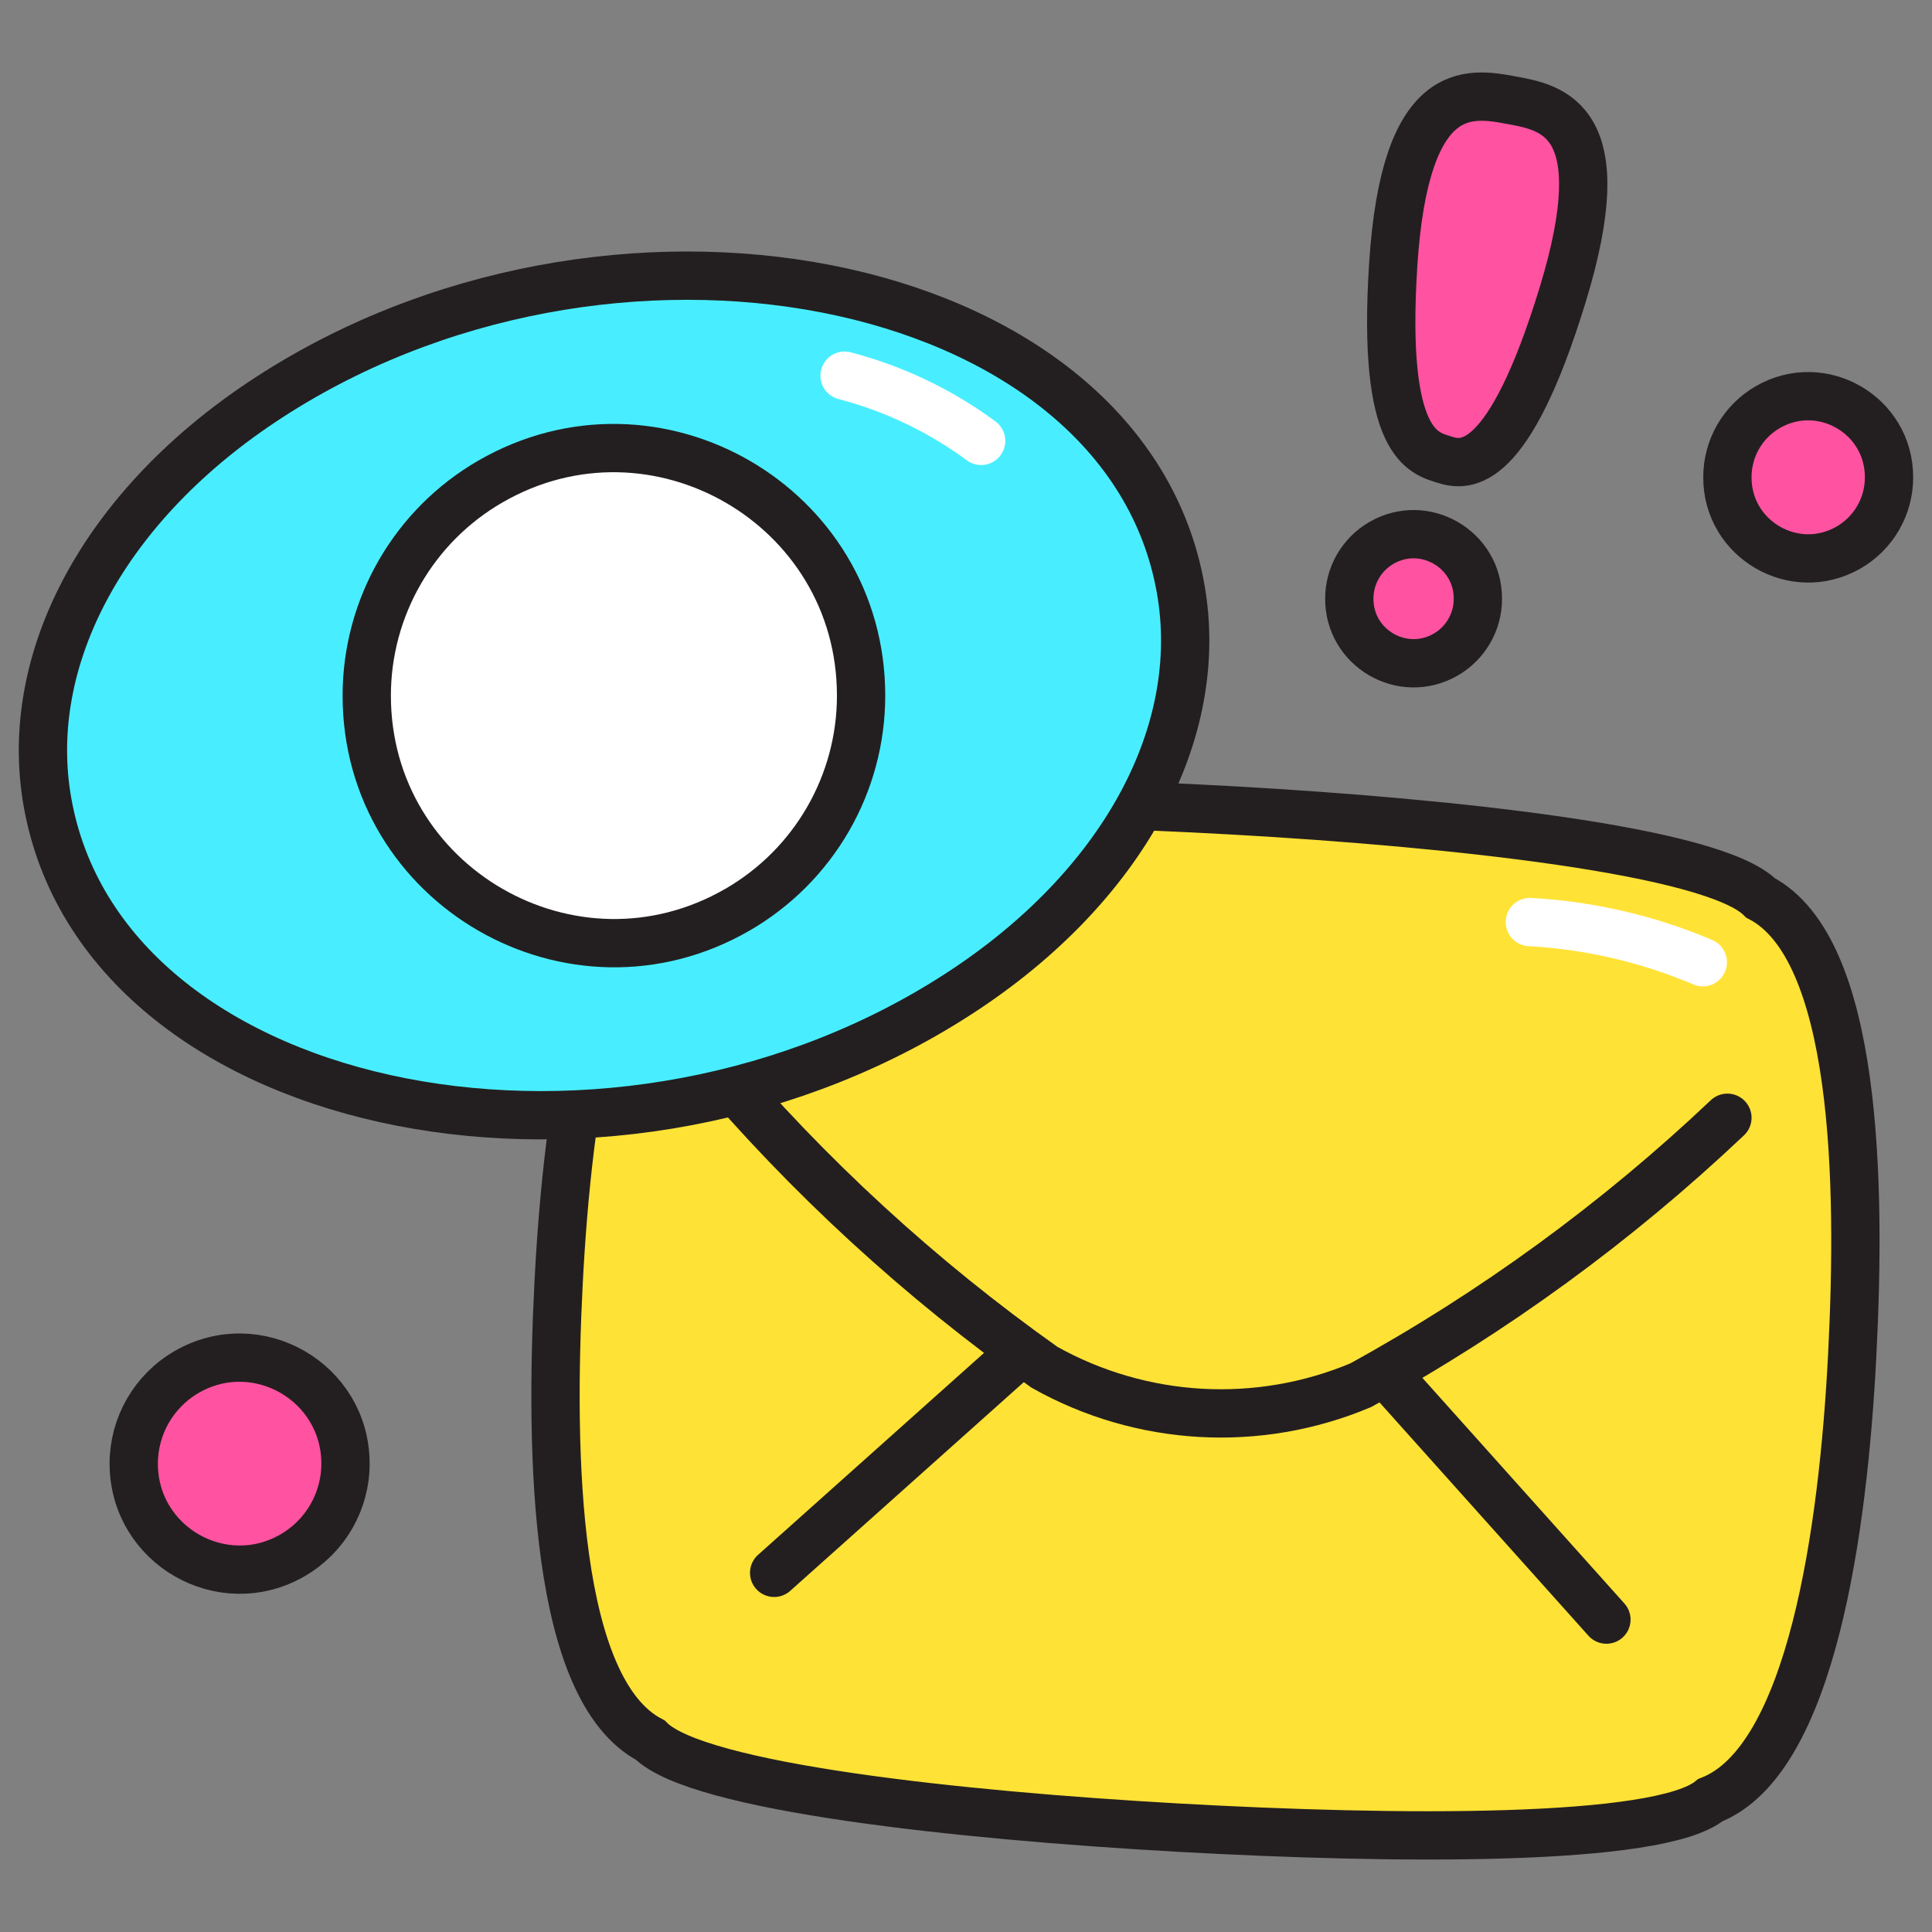 <svg xmlns="http://www.w3.org/2000/svg" fill="none" viewBox="0 0 40 40" id="View-Mail--Streamline-Stickies">
  <rect x="0" y="0" width="40" height="40" fill="#808080" stroke="none"/>
  <desc>
    View Mail Streamline Icon: https://streamlinehq.com
  </desc>
  <path fill="#ff52a1" stroke="#231f20" stroke-miterlimit="10" d="M35.764 9.882c-0.003 1.288 1.389 2.096 2.506 1.455 0.521 -0.299 0.842 -0.855 0.84 -1.455 0.003 -1.288 -1.389 -2.096 -2.506 -1.455 -0.521 0.299 -0.842 0.855 -0.84 1.455Z" stroke-width="1"></path>
  <path fill="#ff52a1" stroke="#231f20" stroke-miterlimit="10" d="M2.769 30.303c0 1.687 1.827 2.742 3.288 1.898 0.678 -0.392 1.096 -1.115 1.096 -1.898 0 -1.687 -1.827 -2.742 -3.288 -1.898 -0.678 0.392 -1.096 1.115 -1.096 1.898Z" stroke-width="1"></path>
  <path fill="#ffe236" stroke="#231f20" stroke-miterlimit="10" d="M35.412 37.27c2.094 -0.822 2.75 -5.597 2.936 -9.208 0.186 -3.611 0.098 -8.425 -1.898 -9.472 -0.979 -0.979 -6.39 -1.556 -10.901 -1.81 -4.511 -0.254 -9.971 -0.313 -11.047 0.568 -2.094 0.812 -2.75 5.587 -2.936 9.198 -0.186 3.611 -0.088 8.435 1.898 9.482 0.979 0.979 6.399 1.556 10.91 1.81 4.511 0.254 9.971 0.303 11.038 -0.568Z" stroke-width="1"></path>
  <path stroke="#231f20" stroke-linecap="round" stroke-miterlimit="10" d="M14.707 21.957c2.029 2.4 4.354 4.534 6.918 6.351 2.008 1.127 4.424 1.264 6.546 0.372 2.757 -1.514 5.309 -3.376 7.593 -5.538" stroke-width="1"></path>
  <path stroke="#231f20" stroke-linecap="round" stroke-miterlimit="10" d="m21.087 28.043 -5.059 4.521" stroke-width="1"></path>
  <path stroke="#231f20" stroke-linecap="round" stroke-miterlimit="10" d="m28.738 28.483 4.521 5.049" stroke-width="1"></path>
  <path stroke="#ffffff" stroke-linecap="round" stroke-miterlimit="10" d="M31.674 19.09c1.233 0.068 2.445 0.349 3.581 0.832" stroke-width="1"></path>
  <path fill="#ff52a1" stroke="#231f20" stroke-miterlimit="10" d="M31.283 2.073c-0.881 -0.166 -2.192 -0.372 -2.437 3.395 -0.245 3.767 0.636 3.914 1.067 4.051s1.321 0.235 2.437 -3.405c1.115 -3.64 -0.196 -3.885 -1.067 -4.041Z" stroke-width="1"></path>
  <path fill="#ff52a1" stroke="#231f20" stroke-miterlimit="10" d="M27.936 12.396c-0.003 1.024 1.104 1.668 1.993 1.158 0.415 -0.238 0.67 -0.68 0.669 -1.158 0.003 -1.024 -1.104 -1.668 -1.993 -1.158 -0.415 0.238 -0.67 0.68 -0.669 1.158Z" stroke-width="1"></path>
  <path fill="#48eeff" stroke="#231f20" stroke-miterlimit="10" d="M1.011 16.756c1.29 6.433 11.85 8.493 19.007 3.708 3.326 -2.223 5.003 -5.435 4.398 -8.423 -1.29 -6.433 -11.85 -8.493 -19.007 -3.708 -3.326 2.223 -5.003 5.435 -4.398 8.423Z" stroke-width="1"></path>
  <path fill="#ffffff" stroke="#231f20" stroke-miterlimit="10" d="M7.593 14.402c0 3.94 4.265 6.402 7.676 4.432 1.583 -0.914 2.559 -2.604 2.559 -4.432 0 -3.939 -4.265 -6.402 -7.676 -4.432 -1.583 0.914 -2.559 2.604 -2.559 4.432Z" stroke-width="1"></path>
  <path stroke="#ffffff" stroke-linecap="round" stroke-miterlimit="10" d="M17.486 7.778c1.02 0.266 1.98 0.724 2.828 1.35" stroke-width="1"></path>
</svg>
